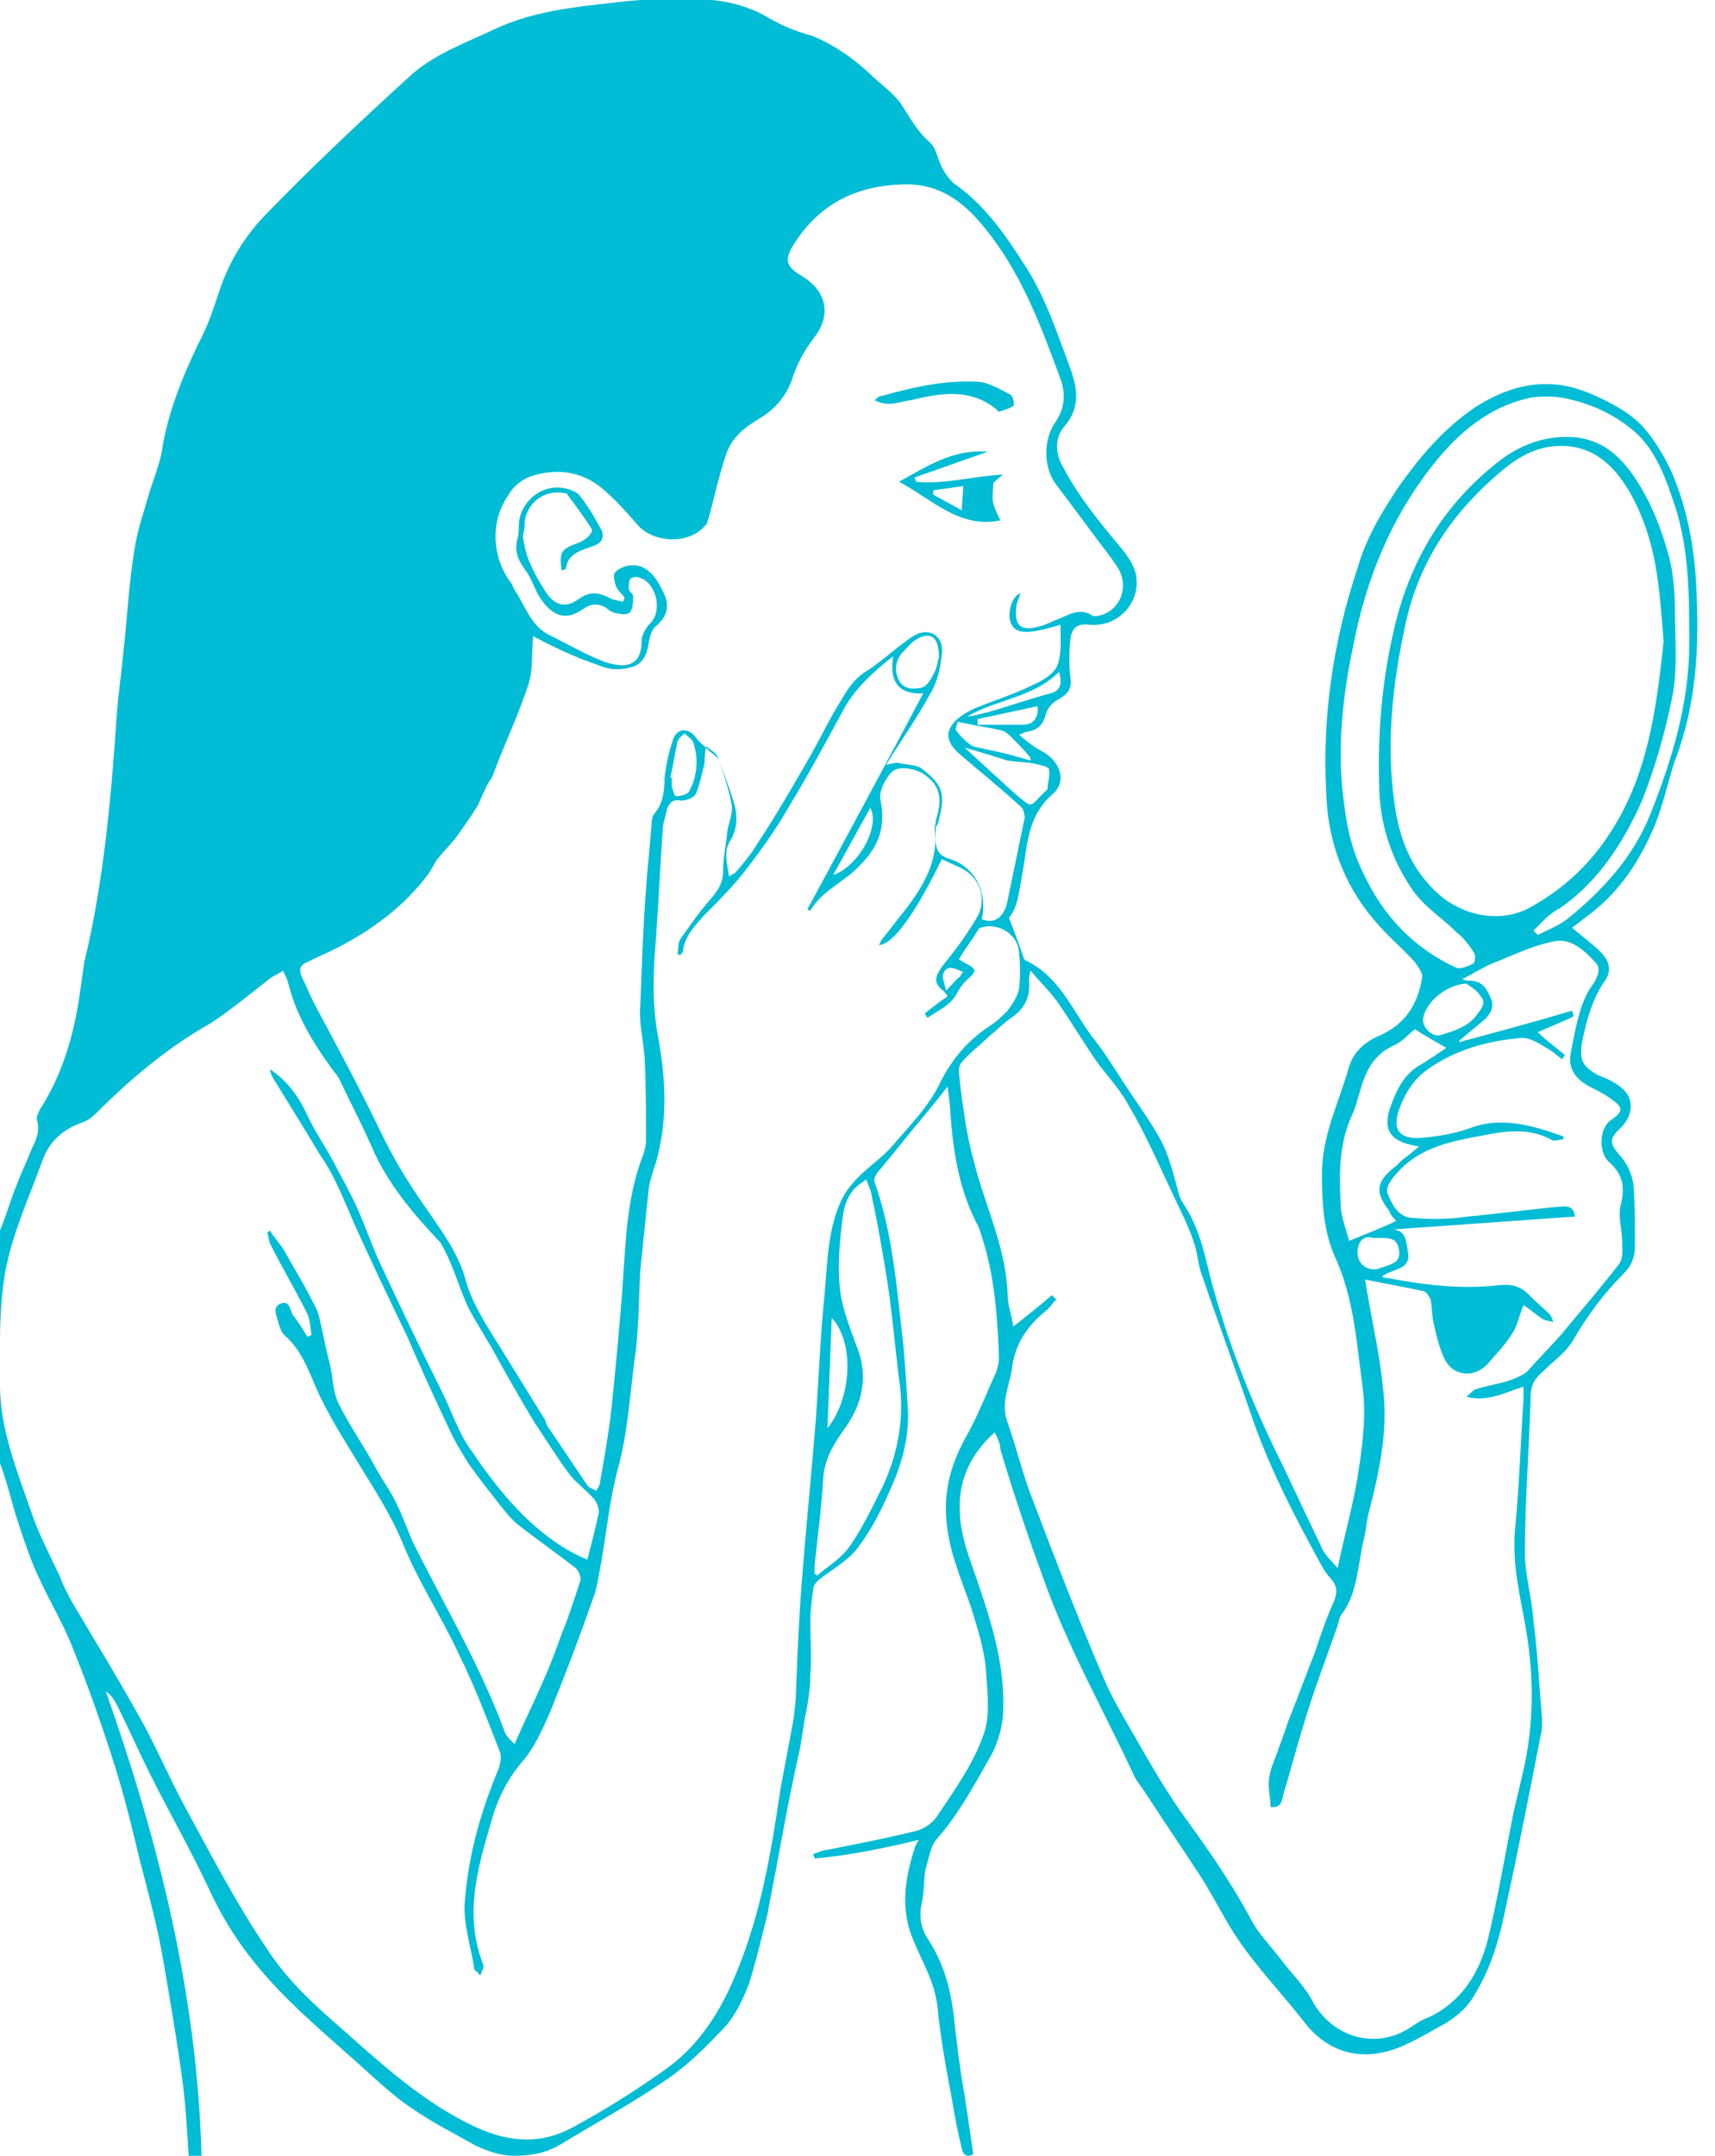 <?xml version="1.0" encoding="utf-8"?>
<!-- Generator: Adobe Illustrator 19.1.0, SVG Export Plug-In . SVG Version: 6.00 Build 0)  -->
<svg version="1.1" id="Layer_1" xmlns="http://www.w3.org/2000/svg" xmlns:xlink="http://www.w3.org/1999/xlink" x="0px" y="0px"
	 viewBox="0 0 120 150.8" style="enable-background:new 0 0 120 150.8;" xml:space="preserve">
<style type="text/css">
	.st0{fill:#00BCD4;}
</style>
<g id="acne-recom">
	<path class="st0" d="M69.6,100.2c-2.8,2.5-2.9,5.5-1.8,8.7c1.2,3.5,2.5,6.9,2.4,10.6c0,1.1-0.3,2.2-0.8,3.2c-1.2,2.1-2.3,4.2-3.9,6
		c-0.4,0.5-0.5,1.3-0.7,1.9c-0.2,0.8-0.1,1.7-0.3,2.5c-0.2,0.9-0.1,1.7,0.4,2.5c1.2,1.8,1.7,3.8,1.9,6c0.2,1.7,0.4,3.4,0.7,5
		c0.2,1.3,0.4,2.7,0.6,4.1c-0.4,0.2-0.7,0.1-0.8-0.4c-0.3-1.2-0.5-2.3-0.7-3.5c-0.4-2.1-0.8-4.3-1-6.4c-0.2-1.8-1.1-3.2-1.7-4.7
		c-0.9-2.1-0.6-4.3,0.1-6.4c0-0.1,0.1-0.3,0.3-0.6c-2.5,0.6-4.9,1.1-7.3,1.3c0-0.1-0.1-0.2-0.1-0.3c0.3-0.1,0.7-0.3,1-0.3
		c2-0.4,4.1-0.8,6.1-1.3c0.6-0.1,1.3-0.6,1.6-1.1c1.2-1.8,2.5-3.6,3.2-5.6c0.5-1.3,0.3-2.9,0.2-4.4c-0.1-1.6-0.6-3.1-1.1-4.7
		c-0.7-2-1.6-4-1.7-6.3c-0.1-2,0.4-3.7,1.4-5.5c0.8-1.4,1.4-3,2.1-4.5c0.1-0.3,0.2-0.7,0.2-1c-0.1-2.9-0.3-5.7-1.2-8.5
		c-0.1-0.3-0.2-0.7-0.4-1c-1.2-2.4-1.6-4.9-1.8-7.6c0-0.5-0.1-1.1-0.2-1.9c-0.6,0.8-1.1,1.4-1.6,2c-1.1,1.3-2.1,2.6-3.2,3.9
		c-0.2,0.2-0.4,0.6-0.3,0.8c1.2,3.4,1.5,6.9,1.9,10.4c0.2,1.7,0.3,3.4,0.4,5.1c0.2,2.2-0.4,4.3-1.3,6.2c-0.6,1.4-1.3,2.7-2.2,3.9
		c-0.7,0.9-1.8,1.5-2.7,2.2c-0.2,0.2-0.4,0.4-0.4,0.7c-0.1,0.7-0.2,1.5-0.2,2.2c0,1.3,0.1,2.5,0,3.8c0,1-0.2,2.1-0.4,3.1
		c-0.1,0.6-0.2,1.3-0.3,1.9c-0.2,0.9-0.4,1.8-0.6,2.8c-0.5,2.4-0.9,4.8-1.4,7.3c-0.1,0.5-0.2,1.1-0.3,1.6c-0.4,1.6-0.8,3.3-1.3,4.9
		c-0.4,1-0.9,2.1-1.6,2.9c-1.4,1.5-2.8,2.9-4.5,4c-2.2,1.5-4.6,2.8-6.9,4.2c-1.1,0.7-2.2,0.9-3.4,0.9c-1,0-1.8-0.3-2.7-0.7
		c-1.4-0.8-3-1.6-4.3-2.5c-1.1-0.7-2.1-1.6-3.1-2.5c-2.2-2-4.5-3.9-6.5-6c-1.9-2-3.5-4.2-4.7-6.8c-1.3-2.8-2.8-5.4-4.2-8.2
		c-0.8-1.6-1.5-3.2-2.3-4.8c-0.2-0.4-0.4-0.7-0.8-1c3.7,10.5,6.4,21.2,6.7,32.5c-0.3,0-0.5,0-0.9,0c-0.1-1.7-0.2-3.4-0.4-5
		c-0.4-3-0.9-5.9-1.4-8.8c-0.4-2.3-1-4.5-1.6-6.8c-0.6-2.5-1.2-5-2-7.4c-0.8-2.5-1.7-5-2.7-7.5c-0.7-1.8-1.7-3.4-2.5-5.2
		c-0.5-1.1-0.9-2.3-1.3-3.5c-0.5-1.5-0.8-3-1.4-4.5C-1.2,99.5-1,96.8-1,94.2c0-1.3,0.1-2.6,0.1-4c0.1-1.3,0.2-2.7,0.8-3.9
		c0.5-1.1,0.8-2.3,1.3-3.5c0.3-0.8,0.7-1.6,1-2.4c0.3-0.6,0.6-1.2,0.4-2c-0.1-0.2,0.1-0.6,0.2-0.8c1.6-2.5,2.4-5.3,2.8-8.2
		c0.1-0.7,0.2-1.4,0.3-2.1c1.4-5.8,1.9-11.8,2.3-17.7c0.1-1.2,0.3-2.5,0.4-3.7c0.3-2.5,0.4-5,0.8-7.4c0.2-1.4,0.7-2.8,1.1-4.2
		c0.3-0.9,0.6-1.7,0.8-2.6c0.4-2.7,1.4-5.2,2.6-7.7c0.6-1.1,1-2.3,1.4-3.5c0.7-2.2,1.9-4.1,3.4-5.6c3.2-3.3,6.5-6.4,9.9-9.5
		c1.7-1.6,4-2.4,6.1-3.4c2.6-1.2,5.4-1.5,8.1-1.8c1.6-0.2,3.3-0.3,4.9-0.3c2.1,0,4.1,0.2,6,1.3c1,0.6,2,1,3.1,1.3
		c1.5,0.6,2.8,1.5,4,2.6c0.7,0.7,1.6,1.3,2.2,2.1c0.6,0.9,1.1,1.9,2,2.7c0.5,0.4,0.6,1.2,0.9,1.8c0.2,0.4,0.5,0.8,0.8,1.1
		c2.2,1.5,3.7,3.7,5.1,5.9c1.4,2.2,2.2,4.7,3.1,7.1c0.5,1.4,0.7,2.7-0.4,4c-0.7,0.8-0.7,1.9-0.1,2.9c1.1,2.1,2.6,3.9,4.1,5.7
		c0.4,0.5,0.9,1.2,1,1.9c0.3,1.9-1.3,3.6-3.3,3.4c-0.8-0.1-1.2,0.2-1.3,1c-0.1,0.9-0.1,1.8,0,2.7c0.1,0.7-0.1,1.1-0.8,1.5
		c-0.4,0.2-0.8,0.6-0.9,1c-0.2,0.8-0.6,1.2-1.4,1.3c-0.1,0-0.2,0.1-0.5,0.2c0.6,0.5,1.1,0.9,1.7,1.2c1.2,0.7,1.7,2.1,0.6,3
		c-1.8,1.6-1.7,3.7-2.1,5.7c-0.2,1.1-0.3,2.2-0.9,2.9c0.4,1,0.7,1.9,1,2.7c0,0.1,0.1,0.3,0.2,0.3c2.3,1.1,3.2,3.4,4.6,5.3
		c0.8,1,1.5,2.1,2.2,3.2c0.9,1.4,1.9,2.7,2.7,4.2c0.5,1,0.8,2.2,1.1,3.3c0.1,0.4,0.2,0.7,0.4,1c1,1.5,1.4,3.1,1.8,4.8
		c1.2,4.7,3,9.2,5.2,13.6c0.9,1.9,1.8,3.8,2.7,5.7c0.2,0.5,0.7,0.9,1.1,1.4c0.5-2.5,1.2-4.8,1.5-7.1c0.3-1.9,0.5-4,0.2-5.9
		c-0.4-3-0.6-6-1.9-8.8c-0.8-1.8-0.9-3.8-0.9-5.8c0-2.7,1.2-5,1.9-7.5c0.3-1,1.1-1.7,2-2.1c1.9-0.8,2.8-2.2,3.1-4.1
		c0.1-0.3-0.3-0.8-0.5-1.1c-0.9-1-2-1.9-2.9-3c-2.1-2.5-3.2-5.5-3.3-8.8c-0.3-5.4,0.5-10.7,2.2-15.8c0.6-2.1,1.7-3.9,2.9-5.7
		c1.5-2.1,3.1-4,5.3-5.5c2.5-1.6,5.1-2.2,8-1c1.4,0.6,2.8,1.3,3.8,2.4c0.8,0.9,1.5,2.1,2,3.2c1.1,2.6,1.6,5.4,1.7,8.2
		c0.2,4,0,8-1.5,11.9c-0.5,1.5-0.8,3-1.4,4.5c-1,2.4-2.4,4.6-4.5,6.2c-0.4,0.3-0.9,0.7-1.3,1c0.7,0.6,1.4,1.1,2,1.7
		c0.6,0.6,0.8,1.3,0.3,2c-0.9,1.3-1.3,2.8-1.6,4.3c-0.2,1.2,0,1.7,1.1,2.3c0.5,0.2,1,0.4,1.4,0.7c1.1,0.7,1.2,1.9,0.3,2.9
		c-1,0.9-0.9,1.2,0,2.2c0.4,0.5,0.7,1.2,0.8,1.9c0.1,1.4,0.1,2.8,0.1,4.2c0,0.8-0.2,1.4-0.8,2c-1.4,1.4-2.5,2.9-3.5,4.6
		c-0.5,0.9-1.4,1.5-2.1,2.2c-0.6,0.5-0.9,1-0.9,1.8c-0.1,3.6-0.4,7.2-0.4,10.9c0,1.6,0.5,3.2,0.6,4.8c0.3,2.3,0.4,4.6,0.6,6.9
		c0,0.4,0,0.8-0.1,1.1c-0.8,4.1-1.6,8.2-2.5,12.3c-0.4,2-1,4-2.1,5.8c-0.5,0.9-1.2,1.5-2,2c-0.9,0.5-1.9,1.1-2.8,1.5
		c-2.7,1.3-5.3,0.8-7.1-1.5c-1.4-1.8-3-3.5-4.3-5.3c-1.1-1.5-1.9-3.2-2.9-4.8c-1.3-2-2.6-3.9-3.9-5.9c-0.3-0.5-0.7-0.9-0.9-1.4
		c-2.1-4.5-4.6-8.9-6.3-13.7c-1.1-3-2.1-6-3-9C70,101,69.8,100.6,69.6,100.2z M19.8,67.9c-0.4,0.3-0.8,0.4-1.1,0.7
		c-1.3,1-2.6,2.1-4,3c-3,1.7-5.6,3.9-8,6.3c-0.3,0.3-0.6,0.5-0.9,0.6C4.4,79,3.5,79.8,3,81.1c-0.9,2.5-2.1,5.1-2.6,7.7
		C-0.1,91.5,0,94.2,0,96.9c0,3.1,1.2,6,2.2,8.9c0.5,1.5,1.3,3,2,4.5c0.2,0.6,0.5,1.1,0.8,1.7c1.6,2.7,3.2,5.3,4.7,8
		c1.2,2.1,2.1,4.3,3.3,6.5c1.8,3.3,3.5,6.6,5.6,9.7c1.2,1.9,2.8,3.5,4.5,5c3.2,2.8,6.3,5.8,10.2,7.6c2.4,1.1,4.6,1.2,6.8,0
		c2.2-1.2,4.3-2.5,6.4-4c2-1.4,3.4-3.3,4.5-5.6c2.1-4.5,2.9-9.2,3.6-14c0.3-1.6,0.6-3.2,0.9-4.8c0.1-0.7,0.2-1.5,0.2-2.2
		c0.1-2.5,0.2-5,0.4-7.5c0.3-3.9,0.7-7.8,1-11.6c0.2-2.9,0.3-5.7,0.6-8.6c0.2-2.2,0.2-4.5,1.2-6.6c0.3-0.6,0.7-1.1,1.2-1.6
		c0.7-0.7,1.6-1.3,2.3-2.1c1.2-1.4,2.6-2.8,3.4-4.5c0.8-1.6,1.9-2.9,3.4-3.9c0.5-0.3,0.9-0.7,1.3-1.1c0.3-0.4,0.7-1,0.8-1.5
		c0.1-0.8,0.1-1.7,0-2.6c-0.1-1.3-1.5-2.1-2.7-1.7c-0.1,0-0.1,0.1-0.2,0.2c-0.4,0.7-0.9,1.3-1.3,2c0.1,0.1,0.2,0.1,0.3,0.2
		c1,0.5,1,0.6,0.2,1.3c-0.3,0.3-0.5,0.6-0.7,1c-0.5,0.8-1.3,1.1-2,1.6c-0.1-0.1-0.1-0.2-0.2-0.3c0.5-0.4,1-0.8,1.6-1.2
		c-0.1-0.2-0.2-0.3-0.3-0.4c-0.8-0.6-0.5-1.1,0-1.8c0.9-1.1,1.7-2.2,2.4-3.4c0.7-1.3,0.1-2.8-1.2-3.4c-0.4-0.2-0.9-0.4-1.3-0.6
		c-1.8,3.7-3.4,6-4.4,6c0.1-0.2,0.2-0.4,0.3-0.5c0.5-0.6,1-1.3,1.5-1.9c1.3-1.7,2.4-3.5,2.1-5.7c0-0.2,0.1-0.5,0.1-0.7
		c0.4-1.2,0.4-2.3-0.8-3.1c-0.5-0.4-1.8-0.7-2.3-0.2c-0.5,0.5-0.9,1.4-0.8,1.9c0.4,1.9-0.1,3.3-1.4,4.6c-1.1,1.2-2.7,1.8-3.5,3.2
		c0,0-0.1,0-0.2-0.1c2.7-5,5.4-10,8.1-15.1c-1.7,0.1-2.4-0.8-2.1-2.6c-1.4,1.1-2.6,2.2-3.4,3.6c-1.3,2.4-2.6,4.8-4,7.1
		c-0.8,1.4-1.8,2.8-2.8,4.1c-0.9,1.2-2,2.3-3.1,3.4c-0.6,0.7-1.3,1.4-1.4,2.4c0,0.1-0.1,0.2-0.2,0.3c-0.1,0-0.1,0-0.2-0.1
		c0.1-0.3,0-0.7,0.2-1c0.7-1,1.4-2,2.2-2.9c0.5-0.6,0.8-1.1,0.8-1.9c0-0.9,0.2-1.8,0.3-2.8c0.1-0.6,0.4-1.2,0.3-1.8
		c-0.2-1.1-0.6-2.3-1-3.4c-0.1-0.2-0.4-0.4-0.8-0.7c-0.1,0.6-0.1,0.9-0.1,1.2c-0.2,0.7-0.3,1.4-0.6,2.1c-0.1,0.3-0.7,0.5-1,0.5
		c-0.6-0.1-0.8,0.1-1,0.5c-0.1,0.4-0.2,0.8-0.3,1.2c-0.2,2.6-0.3,5.2-0.5,7.9c-0.2,2.4-0.3,4.8,0.2,7.2c0.5,2.9,0.6,5.7-0.2,8.5
		c-0.2,0.6-0.4,1.2-0.5,1.8c-0.2,1.9-0.4,3.8-0.6,5.8c-0.1,1.8-0.1,3.7-0.3,5.5c-0.4,2.7-0.5,5.4-1.2,8.1c-0.7,2.5-0.9,5.2-1.4,7.7
		c-0.1,0.6-0.2,1.1-0.4,1.6c-0.9,2.6-1.9,5.2-2.9,7.7c-0.6,1.4-1.2,2.8-2.2,3.9c-0.9,1.1-1.5,2.3-1.9,3.6c-1,3.4-2.1,6.8-0.7,10.4
		c0.1,0.2-0.1,0.5-0.2,0.8c-0.2-0.3-0.3-0.3-0.4-0.4c-0.2-1.4-0.7-2.9-0.7-4.4c0.2-3.4,1.1-6.6,2.4-9.7c0.1-0.3,0.2-0.8,0.1-1.1
		c-0.9-2.3-1.8-4.7-2.9-6.9c-1.2-2.6-2.8-5-3.9-7.7c-0.9-2.2-2.2-4.1-3.4-6.1c-0.8-1.3-1.6-2.6-2.3-4c-0.8-1.6-1.2-3.3-2.6-4.5
		c-0.2-0.2-0.3-0.5-0.4-0.8c-0.1-0.5-0.5-1.1,0.1-1.4c0.7-0.3,0.7,0.5,0.9,0.8c0.4,0.5,0.7,1,1,1.5c0.1,0,0.2-0.1,0.3-0.1
		c-0.1-0.6-0.1-1.2-0.4-1.7c-0.8-1.6-1.7-3.1-2.5-4.7c-0.1-0.2-0.1-0.5-0.2-0.8c0.1,0,0.1-0.1,0.2-0.1c0.3,0.5,0.7,0.9,1,1.4
		c0.6,1.1,1.3,2.2,1.9,3.4c0.2,0.4,0.4,0.7,0.5,1.1c0.3,1.2,0.5,2.4,0.8,3.5c0.2,0.9,0.2,1.9,0.6,2.7c0.8,1.6,1.8,3,2.6,4.5
		c0.5,0.9,1.1,1.7,1.5,2.6c0.4,0.8,0.7,1.7,1.1,2.6c2.2,4.4,4.7,8.6,6.4,13.2c0.1,0.3,0.3,0.5,0.7,0.9c0.7-1.6,1.4-3,2-4.4
		c0.5-1.1,0.9-2.2,1.3-3.3c0.5-1.2,0.9-2.5,1.3-3.7c0.1-0.2-0.1-0.7-0.3-0.9c-1.3-1-2.7-2-4-3c-0.5-0.4-0.9-0.9-1.3-1.4
		c-0.7-0.9-1.5-1.9-2.2-2.9c-0.5-0.8-1-1.6-1.4-2.5c-1-2.1-2-4.3-2.9-6.4c-1.3-2.7-2.6-5.4-3.8-8.1c-0.7-1.6-1.3-3.2-2.3-4.6
		c-0.3-0.5-0.6-1-0.9-1.5c-0.8-1.3-1.6-2.6-2.4-3.9c-0.1-0.2-0.2-0.4-0.2-0.6c1.2,0.8,2,1.9,2.6,3.2c0.5,1.1,1.2,2.1,1.8,3.2
		c0.5,1,1.1,2,1.6,3.1c0.7,1.5,1.2,3.1,1.9,4.5c1.3,2.8,2.7,5.7,4.1,8.5c0.7,1.4,1.2,3,2.1,4.2c1.7,2.5,3.6,4.9,6.2,6.6
		c0.6,0.4,1.2,0.7,1.9,1c0.3-1.2,0.6-2.3,0.8-3.3c0-0.3-0.1-0.6-0.3-0.9c-0.5-0.6-1.2-1.1-1.7-1.7c-0.9-1.2-1.7-2.5-2.5-3.7
		c-1.1-1.8-2.1-3.6-3.1-5.4c-0.2-0.3-0.4-0.7-0.6-1c-0.4-0.7-0.8-1.3-1.1-2c-0.6-1.4-1-2.9-1.8-4.2C29,85,27.1,82.8,26,80.2
		c-0.7-1.6-1.5-3.1-2.2-4.6c-0.1-0.2-0.2-0.4-0.4-0.6c-1.4-1.9-2.6-3.8-3.2-6.1C20.1,68.5,20,68.3,19.8,67.9z M37.3,44.5
		c-0.1,1.2,0,2.3-0.3,3.3c-0.7,2.2-1.7,4.2-2.5,6.4c-0.1,0.3-0.4,0.6-0.5,0.9c-0.2,0.4-0.4,0.9-0.6,1.3c-0.5,0.8-1,1.5-1.5,2.2
		c-0.4,0.5-0.9,1-1.3,1.5c-0.2,0.3-0.4,0.7-0.6,1c-1.7,2.3-4,4-6.6,5.3c-0.6,0.3-1.3,0.6-1.9,0.9c-0.5,0.2-0.6,0.5-0.4,1
		c0.4,0.8,0.7,1.6,1.1,2.3c1.5,2.8,3,5.6,4.4,8.5c0.9,1.9,2,3.7,3.2,5.4c1.1,1.6,2.3,3.2,2.8,5.1c0.3,1.1,0.9,2.2,1.5,3.2
		c1.3,2.1,2.6,4.2,3.9,6.3c0.2,0.2,0.2,0.6,0.4,0.8c0.9,1.3,1.8,2.7,2.7,4c0.1,0.2,0.4,0.2,0.6,0.4c0.1-0.2,0.3-0.4,0.3-0.7
		c0.3-1.7,0.6-3.4,0.8-5.2c0.3-3,0.6-6,0.8-9c0.2-2.9,0.3-5.8,1.4-8.6c0.1-0.3,0.2-0.7,0.2-1c0-2,0-3.9-0.1-5.9
		c-0.1-1.2-0.4-2.4-0.3-3.5c0.1-2.7,0.2-5.5,0.4-8.2c0.1-1.6,0.3-3.1,0.4-4.7c0-0.2,0.1-0.5,0.2-0.6c0.6-0.7,0.7-1.6,0.7-2.5
		c0.1-0.9,0.3-1.8,0.6-2.7c0.3-0.8,1.1-0.8,1.6-0.1c0.2,0.3,0.6,0.6,0.9,0.9c0.2,0.2,0.6,0.4,0.7,0.7c0.4,1,0.8,2.1,1.1,3.1
		c0.2,0.8,0.2,1.7-0.3,2.5c-0.5,0.8-0.2,1.6-0.1,2.5c0.2-0.1,0.4-0.2,0.5-0.3c0.5-0.6,1.1-1.3,1.5-2c1.2-1.8,2.3-3.7,3.4-5.6
		c0.7-1.2,1.3-2.4,1.9-3.5c0.7-1.1,1.2-2.3,2.4-3c1.1-0.7,2.1-1.7,3.2-2.4c1.1-0.7,2.2,0,2,1.3c-0.1,0.9-0.3,1.9-0.8,2.7
		c-0.9,1.7-2,3.2-3.1,5c0.5-0.1,0.7-0.2,1-0.1c0.5,0.1,1,0.1,1.4,0.3c1.5,1.1,1.8,1.8,1.3,3.6c0,0.2-0.1,0.4-0.2,0.5
		c-0.1,1.3-0.1,2,1,2.3c1.8,0.6,2.6,2.4,2.2,4.2c0.9,0.4,1.6-0.2,1.8-1.3c0.4-1.9,0.8-3.9,1.2-5.8c0-0.2-0.1-0.6-0.2-0.7
		c-1.4-1.3-2.9-2.5-4.3-3.7c-0.6-0.5-1.1-1.2-0.7-1.9c0.3-0.6,1-1,1.6-1.3c1.4-0.6,2.8-1,4.2-1.7c0.7-0.3,1.5-0.8,1.7-1.4
		c0.3-0.8,0.2-1.9,0.2-2.8c-2.3,0.7-3.2,0.7-3.5-0.2c-0.2-0.7,0.1-1.8,0.7-2c-0.1,0.4-0.3,0.7-0.3,1.1c-0.1,1.1,0.3,1.5,1.3,1.3
		c0.5-0.1,1-0.3,1.4-0.5c0.9-0.3,1.7-1,2.7-0.3c0.1,0,0.2,0,0.2,0c1.6-0.2,2.4-2,1.5-3.4c-0.1-0.2-0.3-0.4-0.4-0.6
		c-1.3-1.7-2.6-3.5-3.9-5.2c-0.9-1.2-0.9-3.1-0.1-4.3c0.7-1,0.8-2,0.4-3.1c-1.4-3.8-2.8-7.6-5.5-10.8c-1.5-1.8-3.2-2.9-5.6-2.8
		C60,13,57.4,14.2,55.6,17c-0.7,1.1-0.7,1.6,0.5,2.3c1.8,1.1,2.1,2.8,0.8,4.4c-0.6,0.8-1.1,1.7-1.4,2.6c-0.4,1.3-1.2,2.3-2.4,3
		c-1,0.6-1.9,1.3-2.3,2.5c-0.5,1.5-0.8,2.9-1.2,4.4c-0.1,0.2-0.1,0.5-0.3,0.6c-1.1,1.3-3.6,1.2-4.7-0.1c-0.7-0.8-1.4-1.6-2.2-2.3
		c-1.5-1.4-3.3-1.7-5.2-1.1c-0.6,0.2-1.3,0.7-1.6,1.3c-1.3,1.8-1.2,4.3,0.1,6.1c0.2,0.2,0.2,0.5,0.4,0.7c0.7,1.1,1.1,2.5,2.5,3.1
		c1.2,0.6,2.4,1.3,3.7,1.8c1.5,0.5,2.6,0.3,2.6-1.5c0-0.4,0.3-0.9,0.6-1.2c0.9-0.9,0.4-2.9-0.8-3.2c-0.2-0.1-0.5,0-0.6,0.1
		c-0.1,0.1-0.1,0.5-0.1,0.7c0,0.2,0.3,0.3,0.3,0.5c0,0.4,0,0.8-0.2,1.1C44,43,43.5,43,43.2,42.9c-0.3,0-0.6-0.2-0.8-0.4
		c-0.6-0.3-1-0.3-1.6,0.1c-1.4,1-2.4,0.3-3.2-1.1c-0.3-0.6-0.5-1.2-0.9-1.7c-0.5-0.7-0.7-1.3-0.5-2.1c0.1-0.3,0.1-0.6,0.1-0.9
		c0-1.4,1.2-2.7,2.7-2.7c0.5,0,1.2,0.2,1.5,0.5c0.6,0.7,1.1,1.6,1.6,2.5c0.2,0.5,0,0.9-0.6,1.1c-0.8,0.3-1.8,0.5-1.9,1.6
		c0,0-0.2,0.1-0.3,0.1c-0.2-1.3,0-1.5,1.1-1.9c0.3-0.1,0.6-0.3,0.8-0.5c0.1-0.1,0.3-0.4,0.2-0.5c-0.5-0.8-1.1-1.6-1.7-2.4
		c0-0.1-0.1-0.1-0.2-0.1c-1.5-0.3-2.8,0.8-2.8,2.3c0,0.3-0.1,0.5-0.1,0.8c0.1,0.6,0.2,1.1,0.4,1.6c0.3,0.7,0.6,1.3,1,1.9
		c0.6,1.1,1.4,1.6,2.5,0.8c0.7-0.5,1.3-0.5,2.1-0.1c0.3,0.2,0.7,0.2,1,0.3c0-0.1,0.1-0.2,0.1-0.3c-0.2-0.3-0.5-0.5-0.6-0.8
		c-0.1-0.3-0.2-0.7-0.1-0.9c0.1-0.2,0.5-0.4,0.8-0.5c1.2-0.3,2,0.5,2.6,1.8c0.5,1,0.3,1.7-0.5,2.4c-0.3,0.2-0.4,0.7-0.5,1.1
		c-0.1,0.7-0.3,1.4-1,1.7c-0.9,0.3-1.7,0.3-2.6-0.1C40.3,46,38.8,45.3,37.3,44.5z M109.4,79.5c0,0.1,0,0.2,0,0.2
		c-0.3,0-0.7,0.2-0.9,0c-1.5-0.8-3.1-0.6-4.6-0.3c-2.2,0.4-4.5,0.8-6.1,2.6c-0.4,0.4-0.9,1.1-0.7,1.5c0.3,0.8,0.8,1.7,1.8,1.7
		c1.3,0.1,2.5,0.1,3.8-0.1c2.2-0.2,4.3-0.5,6.5-0.7c0.4,0,0.9-0.1,1,0.7c-4.3,0.3-8.5,0.6-12.7,0.9c0.9,0.1,0.9,0.9,1,1.5
		c0.3,1.4-1.1,1.2-1.8,1.8c0.2,0.1,0.3,0.1,0.4,0.1c2.6,0.5,5.2,0.8,7.8,0.5c0.9-0.1,1.6,0.1,2.2,0.8c0.4,0.4,0.9,0.8,1.3,1.2
		c0.2,0.2,0.2,0.4,0.3,0.6c-0.2-0.1-0.5-0.1-0.7-0.2c-0.5-0.3-0.9-0.7-1.4-1c-0.3,0.7-0.4,1.4-0.8,2c-0.5,0.8-1.1,1.4-1.7,2.1
		c-0.9,1-2.4,0.9-3-0.3c-0.4-0.8-0.6-1.7-0.8-2.6c-0.1-0.5-0.1-1.1-0.2-1.6c-0.1-0.2-0.3-0.6-0.6-0.6c-1.3-0.3-2.6-0.5-4-0.8
		c0.1,0.3,0.1,0.7,0.2,1.1c0.4,2.3,0.9,4.5,1.1,6.8c0.3,2.8-0.3,5.6-1,8.3c-0.2,0.7-0.2,1.4-0.4,2.1c-0.4,1.7-0.4,3.6-1.5,5.1
		c-0.2,0.2-0.2,0.5-0.3,0.8c-0.8,2.3-1.7,4.6-2.4,7c-0.5,1.6-0.9,3.2-1.4,4.8c-0.1,0.4-0.1,1-0.9,0.9c0-0.7-0.2-1.3-0.1-2
		c0.1-0.8,0.5-1.5,0.7-2.2c0.3-0.7,0.5-1.5,0.8-2.2c0.6-1.5,1.1-2.9,1.7-4.4c0.4-1.2,0.8-2.4,1.3-3.5c0.3-0.7,0.3-1.1-0.2-1.7
		c-0.3-0.3-0.6-0.8-0.8-1.2c-1.7-3.1-3.3-6.2-4.5-9.5c-1.2-3.5-2.5-7-3.7-10.5c-0.3-0.8-0.3-1.6-0.6-2.4c-0.4-1.2-1-2.3-1.5-3.4
		c-1-2.1-1.9-4.2-3.1-6.2c-0.6-1.1-1.5-2-2.2-3c-0.9-1.3-1.8-2.8-2.7-4.1c-0.5-0.7-1.2-1.4-1.9-2.2c-0.1,0.4-0.1,0.6-0.1,0.8
		c0.1,1-0.3,1.8-1.1,2.4c-0.6,0.4-1.1,0.9-1.7,1.4c-0.6,0.6-1.3,1.1-1.9,1.8c-0.2,0.2-0.2,0.5-0.2,0.7c0.1,1.3,0.3,2.5,0.5,3.8
		c0.2,1.2,0.5,2.3,0.8,3.4c0.8,2.7,2,5.4,2.1,8.3c0,0.8,0.3,1.5,0.4,2.3c1-0.8,1.9-1.5,2.7-2.2c0.1,0.1,0.2,0.2,0.3,0.3
		c-0.2,0.2-0.4,0.5-0.6,0.7c-1.4,1.1-2.3,2.4-2.5,4.2c-0.2,1.2-0.8,2.4-0.3,3.7c0.6,1.7,1,3.4,1.6,5c1.6,4.2,3.2,8.4,5,12.6
		c0.6,1.5,1.4,2.8,2.2,4.2c1.2,2.1,2.4,4.2,3.8,6.1c1.6,2.2,3.1,4.4,4.4,6.8c0.5,1,1.3,1.8,2,2.7c0.8,1.1,1.8,2,2.4,3.2
		c1.4,2.4,4.2,3.2,6.5,1.9c0.5-0.3,1-0.7,1.6-0.9c2.3-1.1,3.5-3.1,4.1-5.4c0.7-2.9,1.2-5.9,1.8-8.9c0.4-1.8,0.9-3.5,1.1-5.3
		c0.3-2.5,0.2-4.9-0.2-7.4c-0.4-2.3-1-4.6-0.8-7c0.3-3.1,0.4-6.2,0.6-9.2c0-0.3,0-0.6,0-0.9c-1.3,0.4-2.5,1.1-4,0.7
		c0.3-0.2,0.4-0.4,0.6-0.5c0.9-0.3,1.8-0.4,2.6-0.7c0.3-0.1,0.7-0.3,1-0.5c0.8-0.9,1.6-1.7,2.4-2.6c1.4-1.7,2.8-3.3,4.1-5
		c0.3-0.4,0.2-1.1,0.2-1.6c0-0.8-0.3-1.7-0.1-2.5c0.3-1.2,0.2-2.1-0.8-3c-0.8-0.7-0.7-2.5,0.2-3c0.7-0.5,0.8-0.8,0.1-1.3
		c-0.5-0.4-1.1-0.7-1.7-1c-0.9-0.5-1.5-1.2-1.3-2.3c0.2-1.1,0.4-2.1,0.7-3.1c0.2-0.6,0.5-1.3,0.9-1.8c0.3-0.5,0.5-1,0.2-1.4
		c-0.9-1-1.9-1.9-3.2-1.5c-1.4,0.3-2.8,1-4.1,1.5c-0.7,0.3-1.3,0.7-2.1,1.1c0.3,0.1,0.4,0.1,0.5,0.1c0.9,0,1.2,0.5,1.5,1.2
		c0.3,0.6,0,1.1-0.4,1.5c-0.6,0.5-1.2,1-1.8,1.5c0,0,0,0.1,0,0.1c2.6-0.7,5.2-1.4,7.9-2.2c0,0.1,0.1,0.2,0.1,0.4
		c-0.8,0.4-1.6,0.7-2.5,1.1c0.6,0.6,1.3,1.1,1.9,1.6c-0.1,0.1-0.1,0.2-0.2,0.3c-0.4-0.3-0.7-0.6-1.1-0.8c-0.5-0.3-1.1-0.7-1.7-0.7
		c-2.4,0.2-4.6,0.8-6.6,2.2c-1,0.7-1.6,1.7-2,2.8c-0.5,1.4,0,2.1,1.5,2c1.2-0.1,2.4-0.3,3.5-0.7C105,78.1,107.2,78.7,109.4,79.5z
		 M116.4,44.9c-0.1-1.4-0.2-2.8-0.4-4.3c-0.3-2.2-0.9-4.4-2.1-6.4c-1-1.6-2.3-2.9-4.4-3c-1.8-0.1-3.2,0.7-4.5,1.8
		c-3.3,2.8-5.6,6.1-6.6,10.4c-1,4.5-1.5,9-0.7,13.6c0.4,2.1,1.2,3.9,2.8,5.4c1.9,1.8,4.7,2.2,6.7,1c2.3-1.3,4.1-3,5.5-5.2
		C115.3,54.2,115.9,49.6,116.4,44.9z M107.3,65.1c0.1,0.1,0.2,0.2,0.3,0.3c0.8-0.4,1.6-0.7,2.3-1.3c2.4-2,4.4-4.2,5.6-7.2
		c1.5-3.8,2.7-7.7,2.7-11.9c0-3.3,0-6.5-1-9.6c-0.6-1.8-1.2-3.6-2.6-5c-1.4-1.3-3.1-2.1-4.9-2.5c-0.8-0.2-1.7-0.2-2.5-0.1
		c-3,0.6-5.2,2.5-7,4.8c-2.9,3.7-4.6,7.9-5.5,12.5c-0.8,3.8-1.2,7.6-0.6,11.5c0.2,1.6,0.6,3.1,1.3,4.5c1.4,3,3.5,5.2,6.5,6.6
		c0.3,0.1,0.8-0.1,1.2-0.3c0.1-0.1,0.2-0.6,0-0.8c-0.3-0.5-0.7-1-1.2-1.4c-1-1-2.3-1.8-3.1-3c-1.5-2.2-2.3-4.7-2.3-7.4
		c-0.1-3.6,0.2-7.1,1-10.6c1.1-4.9,3.5-9,7.6-12.1c1.5-1.1,3.3-1.7,5.2-1.5c1.7,0.2,2.8,1.1,3.8,2.4c1.3,1.8,2.1,3.8,2.7,6
		c0.3,1.2,0.4,2.6,0.4,3.8c0,2,0.2,4.1-0.2,6c-0.5,2.5-1.2,4.9-2.1,7.2c-1.3,2.9-3,5.6-5.7,7.5C108.4,63.9,107.9,64.5,107.3,65.1z
		 M60.6,82.5c-0.2,0.2-0.3,0.2-0.4,0.3c-1,0.7-1.2,1.8-1.3,2.9c-0.2,1.6-0.3,3.2-0.1,4.7c0.2,1.4,0.8,2.8,1.3,4.2
		c0.6,1.9,0.2,3.6-0.9,5.2c-0.8,1.1-1.5,2.2-1.6,3.6c-0.1,2-0.4,4.1-0.6,6.1c0,0.2,0,0.4,0,0.6c0.1,0,0.1,0.1,0.2,0.1
		c0.8-0.7,1.7-1.2,2.3-2.1c0.9-1.3,1.6-2.8,2.3-4.2c1.1-2.4,1.5-4.9,1.1-7.5c-0.3-2.4-0.5-4.9-0.9-7.3c-0.3-1.8-0.6-3.6-1-5.4
		C61,83.4,60.8,83,60.6,82.5z M99,72c-0.4,0.3-0.8,0.8-1.4,1.1c-1.4,0.6-2,1.7-2.4,3.1c-0.2,0.6-0.3,1.2-0.6,1.8
		c-0.9,2-0.9,4-0.8,6.1c0,1,0.4,1.9,0.6,2.7c1.2-0.5,2.3-0.9,3.3-1.4c-0.2-0.2-0.4-0.4-0.5-0.7c-1-1.3-0.9-2,0.3-3
		c0.3-0.2,0.5-0.5,0.8-0.7c0.3-0.2,0.6-0.5,1-0.8c-1.9-0.3-2.5-1-2.1-2.5c0.4-1.2,0.9-2.4,2-3.1c0.7-0.4,1.4-0.9,2-1.3
		C100.5,72.9,99.8,72.5,99,72z M102.6,68.8c-1.4,0.1-2.7,1.2-3,2.3c-0.2,0.7,0.6,1.5,1.2,1.3c1-0.3,2-0.6,2.6-1.5
		c0.3-0.4,0.6-0.8,0.2-1.2C103.4,69.3,103,69.1,102.6,68.8z M67.5,52.3c1.3,1.2,2.4,2.2,3.5,3.2c1.4,1.2,1,0.9,2.2-0.2
		c0,0,0,0,0.1-0.1c0-0.5,0.2-1,0.1-1.4c-0.1-0.2-0.7-0.3-1.1-0.4c-0.6-0.1-1.2-0.1-1.8-0.2C69.5,52.9,68.6,52.6,67.5,52.3z M65.7,46
		c0-1.5-0.6-1.9-1.7-1.2c-0.3,0.2-0.6,0.6-0.9,0.9c-0.5,0.6-0.5,1.3-0.2,1.9c0.4,0.7,1.1,0.6,1.6,0.5c0.4-0.1,0.7-0.7,0.9-1.1
		C65.6,46.6,65.6,46.2,65.7,46z M57.9,99.9c1.7-2.1,1.9-6,0.3-7.7C58.1,94.7,58,97.2,57.9,99.9z M46.9,54.4c0,0,0.1,0,0.1,0
		c0,0.2,0,0.4,0,0.6c0.1,0.3,0.2,0.7,0.3,0.7c0.3,0,0.7-0.1,0.9-0.3c0.6-1.1,0.7-2.3,0.3-3.5c-0.1-0.2-0.4-0.4-0.6-0.6
		c-0.2,0.2-0.4,0.3-0.5,0.6C47.2,52.8,47.1,53.6,46.9,54.4z M72.1,53.2c0-0.1,0-0.1,0-0.2c-0.4-0.5-0.9-1-1.3-1.4
		c-0.2-0.2-0.4-0.4-0.7-0.5c-0.8-0.2-1.7-0.3-2.5-0.5c-0.2,0-0.4-0.1-0.6-0.1c0,0.2-0.2,0.5-0.1,0.6c0.3,0.4,0.6,0.7,1,1
		c0.3,0.2,0.7,0.2,1,0.3C70,52.6,71.1,52.9,72.1,53.2z M96.2,88.8c0.1,0,0.4-0.1,0.7-0.2c0.5-0.2,1.1-0.3,1-1.1
		c-0.1-0.8-0.5-0.9-1.2-0.9c-0.2,0-0.4,0-0.6,0c-0.7-0.2-1,0.2-1.1,0.8C94.9,88.2,95.4,88.8,96.2,88.8z M74.1,47
		c-1.8,1.8-4.3,1.9-6.4,3.1c0.5,0,1-0.2,1.5-0.3c1.4-0.4,2.8-0.9,4.3-1.3C74.3,48.3,74.3,47.7,74.1,47z M58.3,61.2
		c1.8-0.6,3.3-3.4,2.6-4.7C60,58.1,59.2,59.6,58.3,61.2z M68.4,50.3c0,0.1,0,0.2,0,0.4c1.1,0,2.2,0,3.2,0c0.6,0,1.1-0.4,1-1.3
		C71.2,49.7,69.8,50,68.4,50.3z M67.4,68c-0.5-0.2-1.1-0.6-1.4,0.1c-0.1,0.3,0.1,0.7,0.2,1.2c0.5-0.5,0.7-0.8,1-1
		C67.2,68.2,67.3,68.1,67.4,68z"/>
	<path class="st0" d="M62.9,33.7c2-1.1,3.8-2.3,6.2-2.1c-1.7,0.6-3.4,1.2-5.1,1.8c0,0.1,0.1,0.2,0.1,0.3c2,0.2,4-0.4,6.1-0.5
		c-0.3,0.2-0.5,0.4-0.7,0.6c0,0.5-0.1,0.9,0,1.4c0.1,0.4,0.3,0.8,0.5,1.2C67.1,37,65.2,34.9,62.9,33.7z M67.4,34
		c-0.7,0.1-1.4,0.2-2.1,0.3c0,0.1,0,0.2,0,0.3c0.7,0.4,1.3,0.7,2,1.1C67.3,35.1,67.4,34.6,67.4,34z"/>
	<path class="st0" d="M61.2,28c0.2-0.2,0.3-0.3,0.5-0.3c2.1-0.6,4.3-1.1,6.6-1c0.8,0,1.6,0.5,2.4,0.9c0.2,0.1,0.3,0.7,0.2,0.8
		c-0.3,0.2-0.7,0.3-1,0.4c0,0-0.1,0-0.1-0.1c-1.9-1.6-4-1.2-6.1-0.7C62.9,28.1,62.2,28.5,61.2,28z"/>
</g>
</svg>
